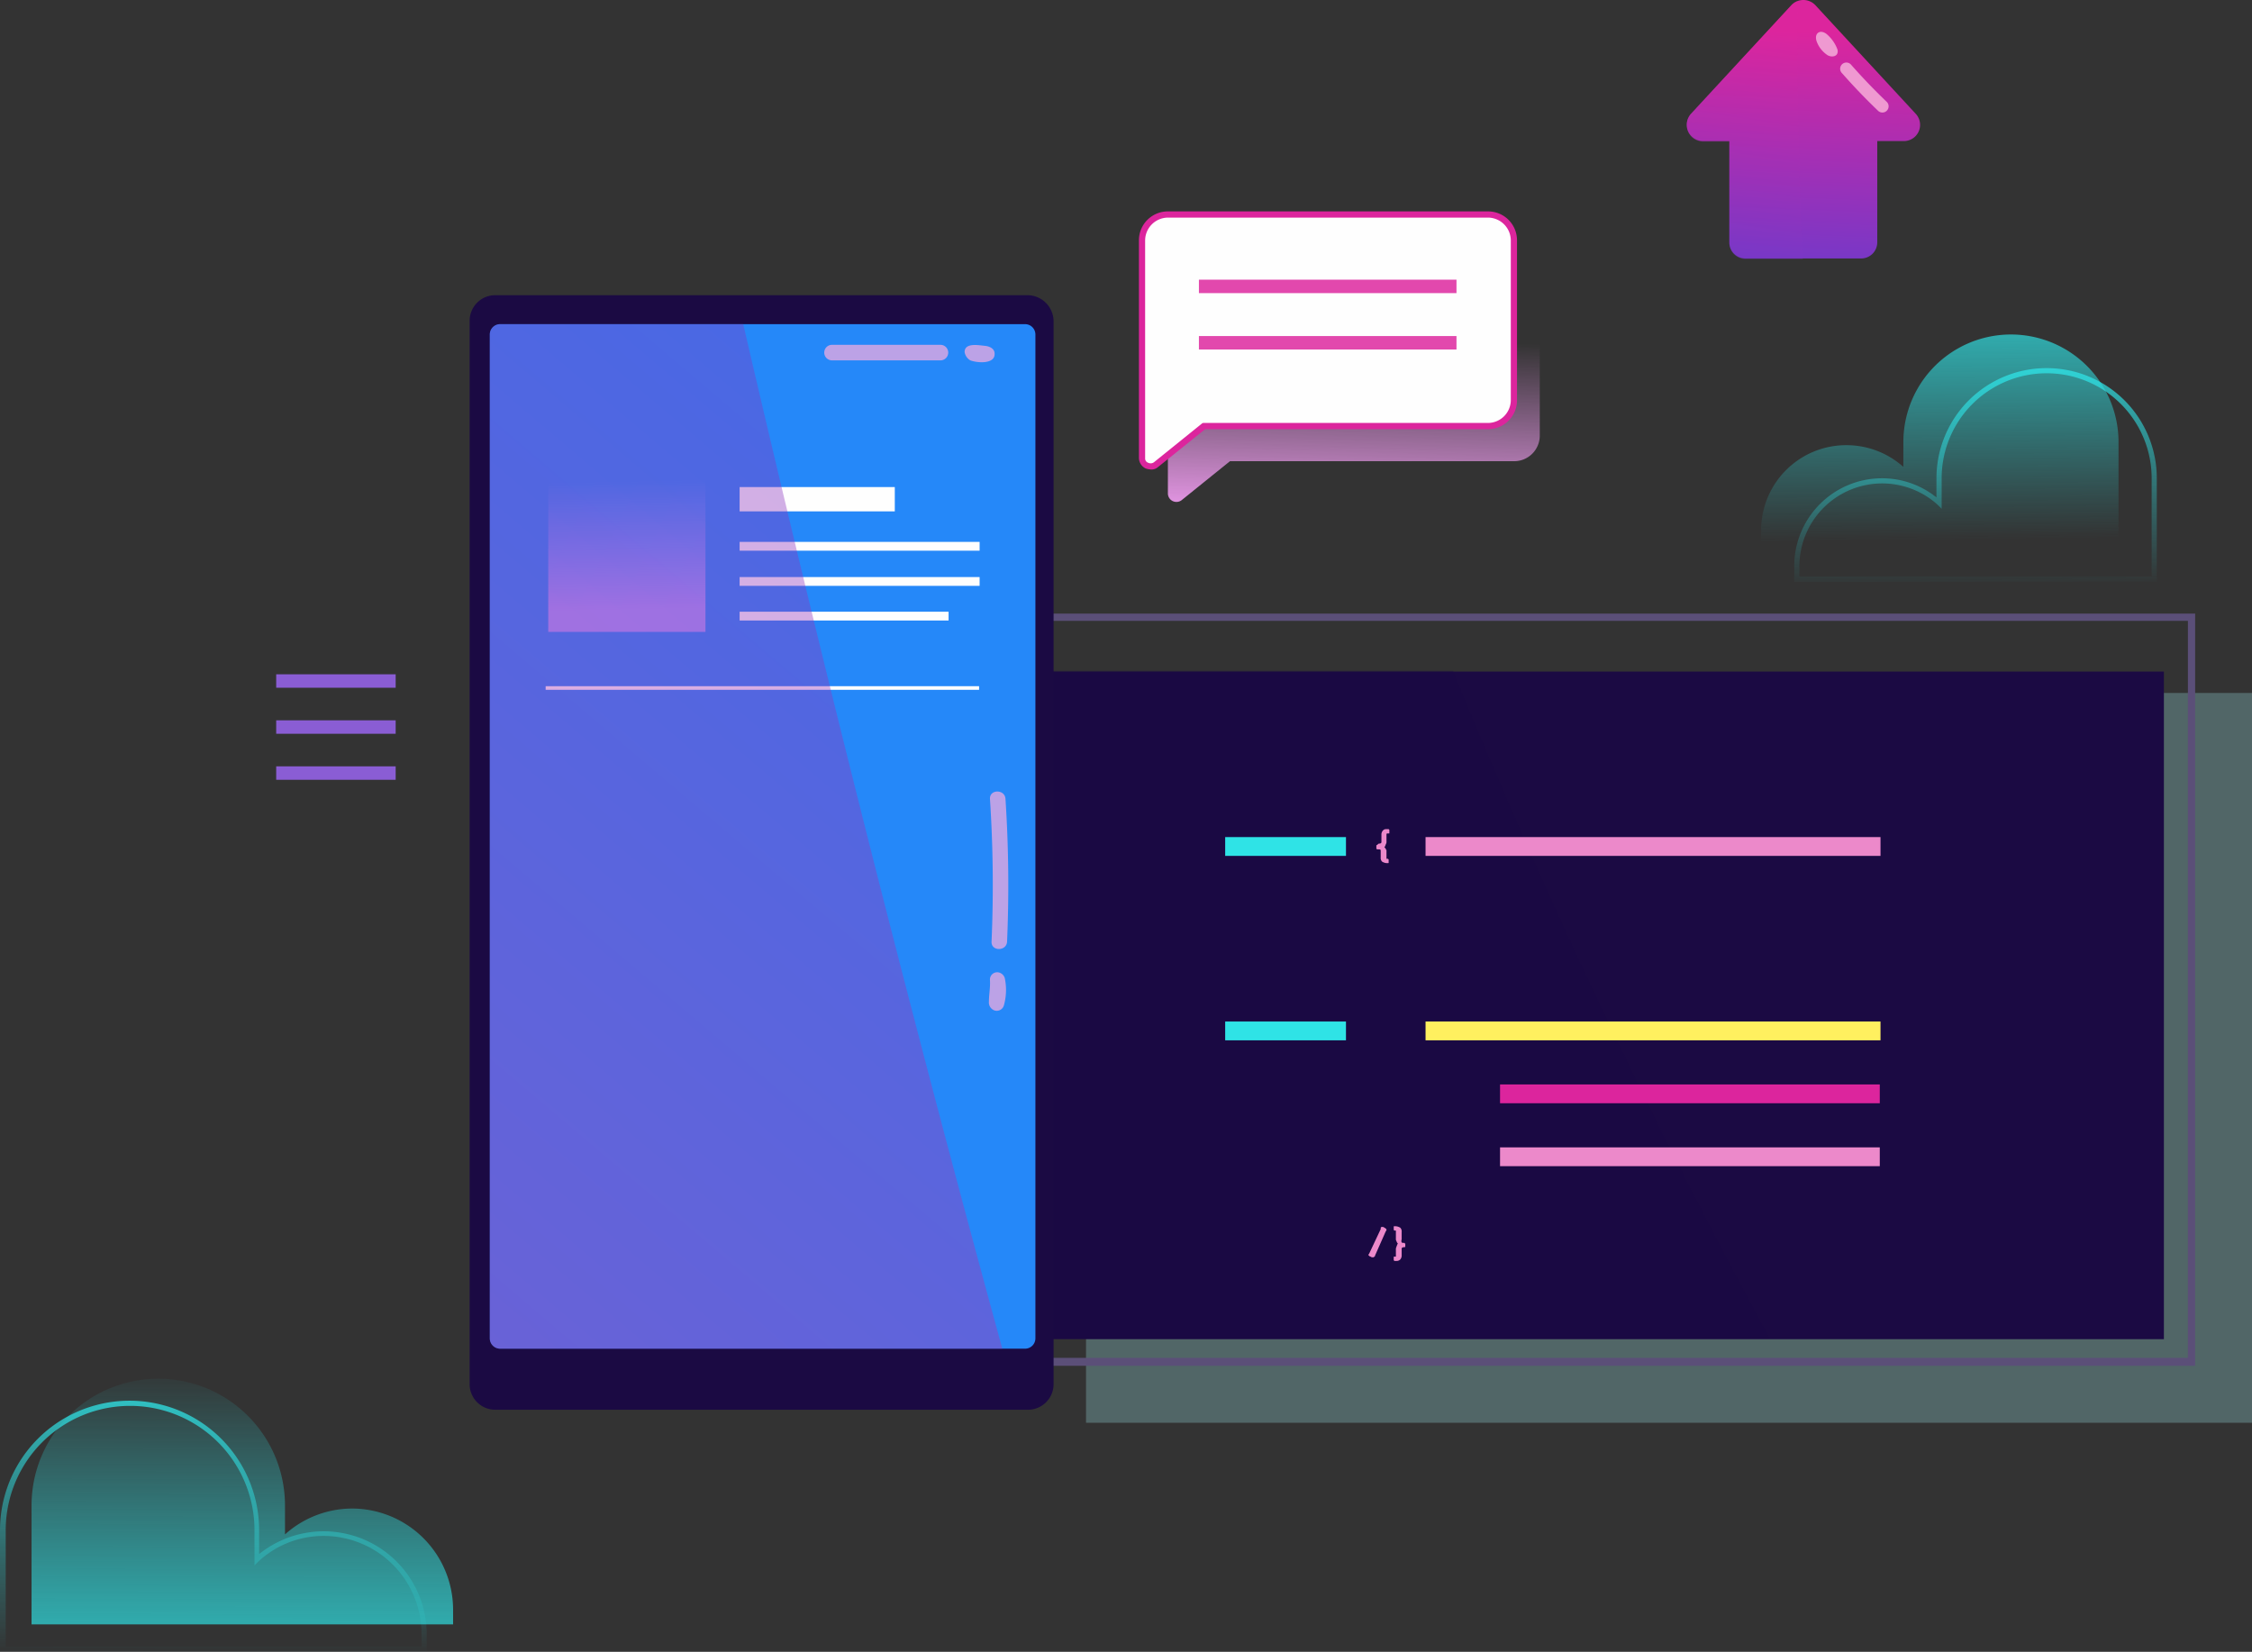 <svg xmlns="http://www.w3.org/2000/svg" xmlns:xlink="http://www.w3.org/1999/xlink" width="283.855" height="208.211" viewBox="0 0 283.855 208.211">
  <rect x="0" y="0" width="283.855" height="208.211" fill="#333333" stroke="none"/>
  <defs>
    <linearGradient id="linear-gradient" x1="0.492" y1="0.037" x2="0.509" y2="0.86" gradientUnits="objectBoundingBox">
      <stop offset="0" stop-color="#ffa5ff" stop-opacity="0"/>
      <stop offset="1" stop-color="#ffa5ff"/>
    </linearGradient>
    <linearGradient id="linear-gradient-2" x1="0.781" y1="-0.151" x2="0.189" y2="1.233" gradientUnits="objectBoundingBox">
      <stop offset="0" stop-color="#7039ca"/>
      <stop offset="1" stop-color="#dc259d"/>
    </linearGradient>
    <linearGradient id="linear-gradient-3" x1="0.468" y1="1.144" x2="0.504" y2="0.352" gradientUnits="objectBoundingBox">
      <stop offset="0" stop-color="#ffa5ff"/>
      <stop offset="1" stop-color="#ffa5ff" stop-opacity="0"/>
    </linearGradient>
    <linearGradient id="linear-gradient-4" x1="0.481" y1="-0.122" x2="0.505" y2="0.984" gradientUnits="objectBoundingBox">
      <stop offset="0" stop-color="#2fe3e6"/>
      <stop offset="1" stop-color="#2fe3e6" stop-opacity="0"/>
    </linearGradient>
    <linearGradient id="linear-gradient-5" x1="0.484" y1="0.01" x2="0.506" y2="1.03" xlink:href="#linear-gradient-4"/>
    <linearGradient id="linear-gradient-6" x1="0.497" y1="1.133" x2="0.504" y2="-0.063" xlink:href="#linear-gradient-4"/>
    <linearGradient id="linear-gradient-7" x1="0.498" y1="1.009" x2="0.504" y2="0.002" gradientUnits="objectBoundingBox">
      <stop offset="0" stop-color="#2fe3e6" stop-opacity="0"/>
      <stop offset="1" stop-color="#2fe3e6"/>
    </linearGradient>
    <linearGradient id="linear-gradient-8" x1="0.48" y1="1.075" x2="0.513" y2="0.119" xlink:href="#linear-gradient-2"/>
    <linearGradient id="linear-gradient-9" x1="0.482" y1="1.066" x2="0.547" y2="0.108" xlink:href="#linear-gradient-2"/>
  </defs>
  <g id="Group_14377" data-name="Group 14377" transform="translate(-139.372 -120.621)">
    <g id="Group_14359" data-name="Group 14359" transform="translate(265.174 197.964)">
      <rect id="Rectangle_20447" data-name="Rectangle 20447" width="146.966" height="91.991" transform="translate(158.053 101.998) rotate(180)" fill="#a6f3f4" opacity="0.27"/>
      <path id="Path_41705" data-name="Path 41705" d="M380.587,306.817H229.7V212H380.587Zm-149.975-1H379.675v-92.9H230.612Z" transform="translate(-229.7 -212)" fill="#5b4f78"/>
      <rect id="Rectangle_20448" data-name="Rectangle 20448" width="143.046" height="84.15" transform="translate(146.948 91.461) rotate(180)" fill="#1b0a43"/>
      <path id="Path_41706" data-name="Path 41706" d="M287.426,219.9H234v84.15h93.358A835.277,835.277,0,0,1,287.426,219.9Z" transform="translate(-230.08 -212.698)" fill="#1b0a43" opacity="0.29"/>
      <g id="Group_14357" data-name="Group 14357" transform="translate(47.682 27.169)">
        <path id="Path_41707" data-name="Path 41707" d="M282.365,243.623h0c.182,0,.273-.091.273-.182v-.912a.771.771,0,0,1,.182-.547c.182-.182.273-.182.547-.182h.182l.091.091v.365c0,.091,0,.091-.091.091h-.182c-.091,0-.091.091-.091.182v.821a.548.548,0,0,1-.091.365c0,.091-.091.182-.091.273l-.091.091h0l.091.091.091.091c0,.091,0,.091.091.182v1.094h.182l.091.091v.365c0,.091,0,.091-.091.091h-.182a1.3,1.3,0,0,1-.547-.182.67.67,0,0,1-.182-.547v-.82c0-.182-.091-.182-.274-.182h-.182l-.091-.091V243.9c0-.091,0-.091.091-.091.182-.182.182-.182.274-.182Z" transform="translate(-282 -241.8)" fill="#ec89ca"/>
      </g>
      <g id="Group_14358" data-name="Group 14358" transform="translate(46.679 77.221)">
        <path id="Path_41708" data-name="Path 41708" d="M281.721,300.447c0,.091,0,.091-.091.091a.089.089,0,0,1-.091.091h-.091a.335.335,0,0,1-.273-.091.318.318,0,0,1-.182-.091l-.091-.091a.282.282,0,0,1,.091-.182l1.459-3.1v-.182l.091-.091h.091a.335.335,0,0,1,.274.091q.274.137.273.274a.282.282,0,0,1-.091.182Z" transform="translate(-280.9 -296.709)" fill="#ec89ca"/>
        <path id="Path_41709" data-name="Path 41709" d="M285.585,298.8h.182a.089.089,0,0,0,.091.091v.365a.089.089,0,0,1-.091.091h-.091c-.182,0-.273.091-.273.182v.821a.771.771,0,0,1-.182.547.67.67,0,0,1-.547.182h-.182l-.091-.091v-.365c0-.091,0-.091.091-.091h.182v-.821a.822.822,0,0,1,.091-.456c0-.091.091-.182.091-.273l.091-.091a.089.089,0,0,1-.091-.091.318.318,0,0,1-.091-.182.548.548,0,0,1-.091-.365v-1h-.182l-.091-.091v-.365c0-.091,0-.091.091-.091h.182a1.3,1.3,0,0,1,.547.182.67.67,0,0,1,.182.547v.912c-.091.365,0,.456.182.456Z" transform="translate(-281.209 -296.7)" fill="#ec89ca"/>
      </g>
      <rect id="Rectangle_20449" data-name="Rectangle 20449" width="57.346" height="2.37" transform="translate(53.882 28.172)" fill="#ec89ca"/>
      <rect id="Rectangle_20450" data-name="Rectangle 20450" width="15.225" height="2.37" transform="translate(28.627 28.172)" fill="#2fe3e6"/>
      <rect id="Rectangle_20451" data-name="Rectangle 20451" width="57.346" height="2.37" transform="translate(53.882 51.42)" fill="#fff05f"/>
      <rect id="Rectangle_20452" data-name="Rectangle 20452" width="15.225" height="2.37" transform="translate(28.627 51.42)" fill="#2fe3e6"/>
      <rect id="Rectangle_20453" data-name="Rectangle 20453" width="47.864" height="2.37" transform="translate(63.272 59.352)" fill="#dc259d"/>
      <rect id="Rectangle_20454" data-name="Rectangle 20454" width="47.864" height="2.37" transform="translate(63.272 67.284)" fill="#ec89ca"/>
    </g>
    <g id="Group_14361" data-name="Group 14361" transform="translate(198.567 157.829)">
      <path id="Path_41710" data-name="Path 41710" d="M200.944,142H133.86a3.228,3.228,0,0,0-3.26,3.26V279.232a3.228,3.228,0,0,0,3.26,3.26h67.084a3.228,3.228,0,0,0,3.26-3.26V145.26A3.312,3.312,0,0,0,200.944,142Z" transform="translate(-130.6 -142)" fill="#1b0a43"/>
      <path id="Path_41711" data-name="Path 41711" d="M201.975,147.6H135.8a1.308,1.308,0,0,0-1.3,1.3V275.444a1.308,1.308,0,0,0,1.3,1.3h66.171a1.308,1.308,0,0,0,1.3-1.3V148.9A1.308,1.308,0,0,0,201.975,147.6Z" transform="translate(-131.957 -143.949)" fill="#2588f9"/>
      <g id="Group_14360" data-name="Group 14360" transform="translate(9.583 24.187)">
        <rect id="Rectangle_20455" data-name="Rectangle 20455" width="19.558" height="3.064" transform="translate(24.448)" fill="#fefefe"/>
        <rect id="Rectangle_20456" data-name="Rectangle 20456" width="30.25" height="1.108" transform="translate(24.448 6.911)" fill="#fefefe"/>
        <rect id="Rectangle_20457" data-name="Rectangle 20457" width="30.25" height="1.108" transform="translate(24.448 11.344)" fill="#fefefe"/>
        <rect id="Rectangle_20458" data-name="Rectangle 20458" width="26.338" height="1.108" transform="translate(24.448 15.712)" fill="#fefefe"/>
        <rect id="Rectangle_20459" data-name="Rectangle 20459" width="54.632" height="0.456" transform="translate(0 25.1)" fill="#fefefe"/>
      </g>
      <rect id="Rectangle_20460" data-name="Rectangle 20460" width="19.819" height="19.819" transform="translate(9.909 22.622)" opacity="0.57" fill="url(#linear-gradient)"/>
      <path id="Path_41712" data-name="Path 41712" d="M166.445,147.6H135.8a1.308,1.308,0,0,0-1.3,1.3V275.444a1.308,1.308,0,0,0,1.3,1.3h63.3Q181.5,212.5,166.445,147.6Z" transform="translate(-131.957 -143.949)" opacity="0.39" fill="url(#linear-gradient-2)"/>
      <path id="Path_41713" data-name="Path 41713" d="M200.1,153.556H213.86a.979.979,0,0,0,0-1.956H200.1a.979.979,0,0,0,0,1.956Z" transform="translate(-154.469 -145.341)" fill="#bca2e6"/>
      <path id="Path_41714" data-name="Path 41714" d="M227.017,153.567h0c.848.326,3.129.522,3.064-.848,0-.652-.652-.913-1.173-.978-.782-.065-2.608-.456-2.608.782A1.479,1.479,0,0,0,227.017,153.567Z" transform="translate(-163.91 -145.352)" fill="#bca2e6"/>
      <path id="Path_41715" data-name="Path 41715" d="M231.2,238.9a165.688,165.688,0,0,1,.2,17.993c-.065,1.239,1.891,1.239,1.956,0a165.688,165.688,0,0,0-.2-17.993c-.065-1.239-2.021-1.239-1.956,0Z" transform="translate(-165.614 -175.406)" fill="#bca2e6"/>
      <path id="Path_41716" data-name="Path 41716" d="M231.13,273.876c.065.913-.13,1.825-.13,2.738a1.06,1.06,0,0,0,.717,1.108.933.933,0,0,0,1.173-.652,7.179,7.179,0,0,0,.13-3.325,1.009,1.009,0,0,0-.522-.717A.913.913,0,0,0,231.13,273.876Z" transform="translate(-165.546 -187.56)" fill="#bca2e6"/>
    </g>
    <g id="Group_14364" data-name="Group 14364" transform="translate(282.928 147.268)">
      <path id="Path_41717" data-name="Path 41717" d="M309.214,133.2H268.86a3.228,3.228,0,0,0-3.26,3.26v27.446a1.077,1.077,0,0,0,1.76.848l6.063-4.89h35.791a3.228,3.228,0,0,0,3.26-3.26V136.46A3.228,3.228,0,0,0,309.214,133.2Z" transform="translate(-261.949 -128.376)" fill="url(#linear-gradient-3)"/>
      <g id="Group_14362" data-name="Group 14362" transform="translate(0 0)">
        <path id="Path_41718" data-name="Path 41718" d="M304.214,126.4H263.86a3.228,3.228,0,0,0-3.26,3.26v27.446a1.077,1.077,0,0,0,1.76.848l6.063-4.89h35.791a3.228,3.228,0,0,0,3.26-3.26V129.66A3.269,3.269,0,0,0,304.214,126.4Z" transform="translate(-260.209 -126.009)" fill="#fefefe"/>
        <path id="Path_41719" data-name="Path 41719" d="M261.5,158.332a2.317,2.317,0,0,1-.652-.13,1.5,1.5,0,0,1-.848-1.3V129.451a3.645,3.645,0,0,1,3.651-3.651h40.355a3.645,3.645,0,0,1,3.651,3.651V149.6a3.645,3.645,0,0,1-3.651,3.651H268.345l-6,4.824A1.2,1.2,0,0,1,261.5,158.332Zm2.151-31.749a2.894,2.894,0,0,0-2.868,2.869V156.9a.57.57,0,0,0,.391.587.7.7,0,0,0,.717-.065l6.063-4.89c.065-.065.13-.065.261-.065h35.791a2.894,2.894,0,0,0,2.869-2.869V129.451a2.894,2.894,0,0,0-2.869-2.869H263.651Z" transform="translate(-260 -125.8)" fill="#dc259d"/>
      </g>
      <g id="Group_14363" data-name="Group 14363" transform="translate(7.562 8.606)">
        <rect id="Rectangle_20461" data-name="Rectangle 20461" width="32.466" height="1.695" fill="#e248ad"/>
        <rect id="Rectangle_20462" data-name="Rectangle 20462" width="32.466" height="1.695" transform="translate(0 7.106)" fill="#e248ad"/>
      </g>
    </g>
    <g id="Group_14365" data-name="Group 14365" transform="translate(174.185 205.616)">
      <rect id="Rectangle_20463" data-name="Rectangle 20463" width="15.06" height="1.695" transform="translate(0 0)" fill="#8a5dd4"/>
      <rect id="Rectangle_20464" data-name="Rectangle 20464" width="15.06" height="1.695" transform="translate(0 5.802)" fill="#8a5dd4"/>
      <rect id="Rectangle_20465" data-name="Rectangle 20465" width="15.06" height="1.695" transform="translate(0 11.604)" fill="#8a5dd4"/>
    </g>
    <g id="Group_14366" data-name="Group 14366" transform="translate(361.355 162.784)">
      <path id="Path_41720" data-name="Path 41720" d="M391.057,163.551a10.766,10.766,0,0,1,7.171,2.738V163.16a13.56,13.56,0,1,1,27.12,0v12.778H380.3v-1.63A10.726,10.726,0,0,1,391.057,163.551Z" transform="translate(-380.3 -149.6)" opacity="0.77" fill="url(#linear-gradient-4)"/>
      <path id="Path_41721" data-name="Path 41721" d="M432.4,183.025H386.7v-1.956a11.074,11.074,0,0,1,11.083-11.083,10.957,10.957,0,0,1,6.845,2.412v-2.412a13.886,13.886,0,1,1,27.772,0v13.039Zm-45.049-.652h44.4V169.986a13.234,13.234,0,0,0-26.469,0v3.846l-.522-.522a10.433,10.433,0,0,0-17.407,7.758Z" transform="translate(-382.528 -151.862)" opacity="0.77" fill="url(#linear-gradient-5)"/>
    </g>
    <g id="Group_14367" data-name="Group 14367" transform="translate(139.372 294.41)">
      <path id="Path_41722" data-name="Path 41722" d="M86.32,367.864a12.7,12.7,0,0,0-8.475,3.26v-3.651a15.972,15.972,0,1,0-31.945,0v14.995H99.033v-1.956A12.758,12.758,0,0,0,86.32,367.864Z" transform="translate(-41.923 -351.5)" opacity="0.77" fill="url(#linear-gradient-6)"/>
      <path id="Path_41723" data-name="Path 41723" d="M93.519,387.419H39.8V372.1a16.331,16.331,0,0,1,32.662,0v3A12.983,12.983,0,0,1,93.585,385.2v2.217Zm-53.068-.652H92.933v-1.63a12.354,12.354,0,0,0-12.322-12.322A12.04,12.04,0,0,0,72.4,376.01l-.522.522V372.1a15.679,15.679,0,0,0-31.358,0v14.669Z" transform="translate(-39.8 -352.997)" opacity="0.77" fill="url(#linear-gradient-7)"/>
    </g>
    <g id="Group_14371" data-name="Group 14371" transform="translate(351.973 120.621)">
      <path id="Path_41731" data-name="Path 41731" d="M410.1,362.351,397.45,348.661a2.086,2.086,0,0,0-3,0L381.8,362.351a2.059,2.059,0,0,0,1.5,3.455h3.325v12.778a2.031,2.031,0,0,0,2.021,2.021h14.6a2.031,2.031,0,0,0,2.021-2.021V365.807H408.6A2.044,2.044,0,0,0,410.1,362.351Z" transform="translate(-381.248 -348.025)" fill="url(#linear-gradient-8)"/>
      <path id="Path_41732" data-name="Path 41732" d="M395.168,348.3a1.849,1.849,0,0,0-.717.522L381.8,362.512a2.059,2.059,0,0,0,1.5,3.455h3.325v12.778a2.031,2.031,0,0,0,2.021,2.021h7.236C395.364,369.944,395.168,359.122,395.168,348.3Z" transform="translate(-381.248 -348.121)" opacity="0.35" fill="url(#linear-gradient-9)"/>
      <path id="Path_41733" data-name="Path 41733" d="M406.345,355.432a3.537,3.537,0,0,0,1.369,1.7c.587.326,1.434.13,1.239-.717a4.638,4.638,0,0,0-1.369-1.956C406.736,353.8,405.953,354.389,406.345,355.432Z" transform="translate(-389.947 -350.167)" fill="#ef99d1"/>
      <path id="Path_41734" data-name="Path 41734" d="M411.182,361.49q2.151,2.445,4.5,4.694a.784.784,0,1,0,1.108-1.108q-2.347-2.249-4.5-4.694a.784.784,0,1,0-1.108,1.108Z" transform="translate(-391.59 -352.249)" fill="#ef99d1"/>
    </g>
  </g>
</svg>
